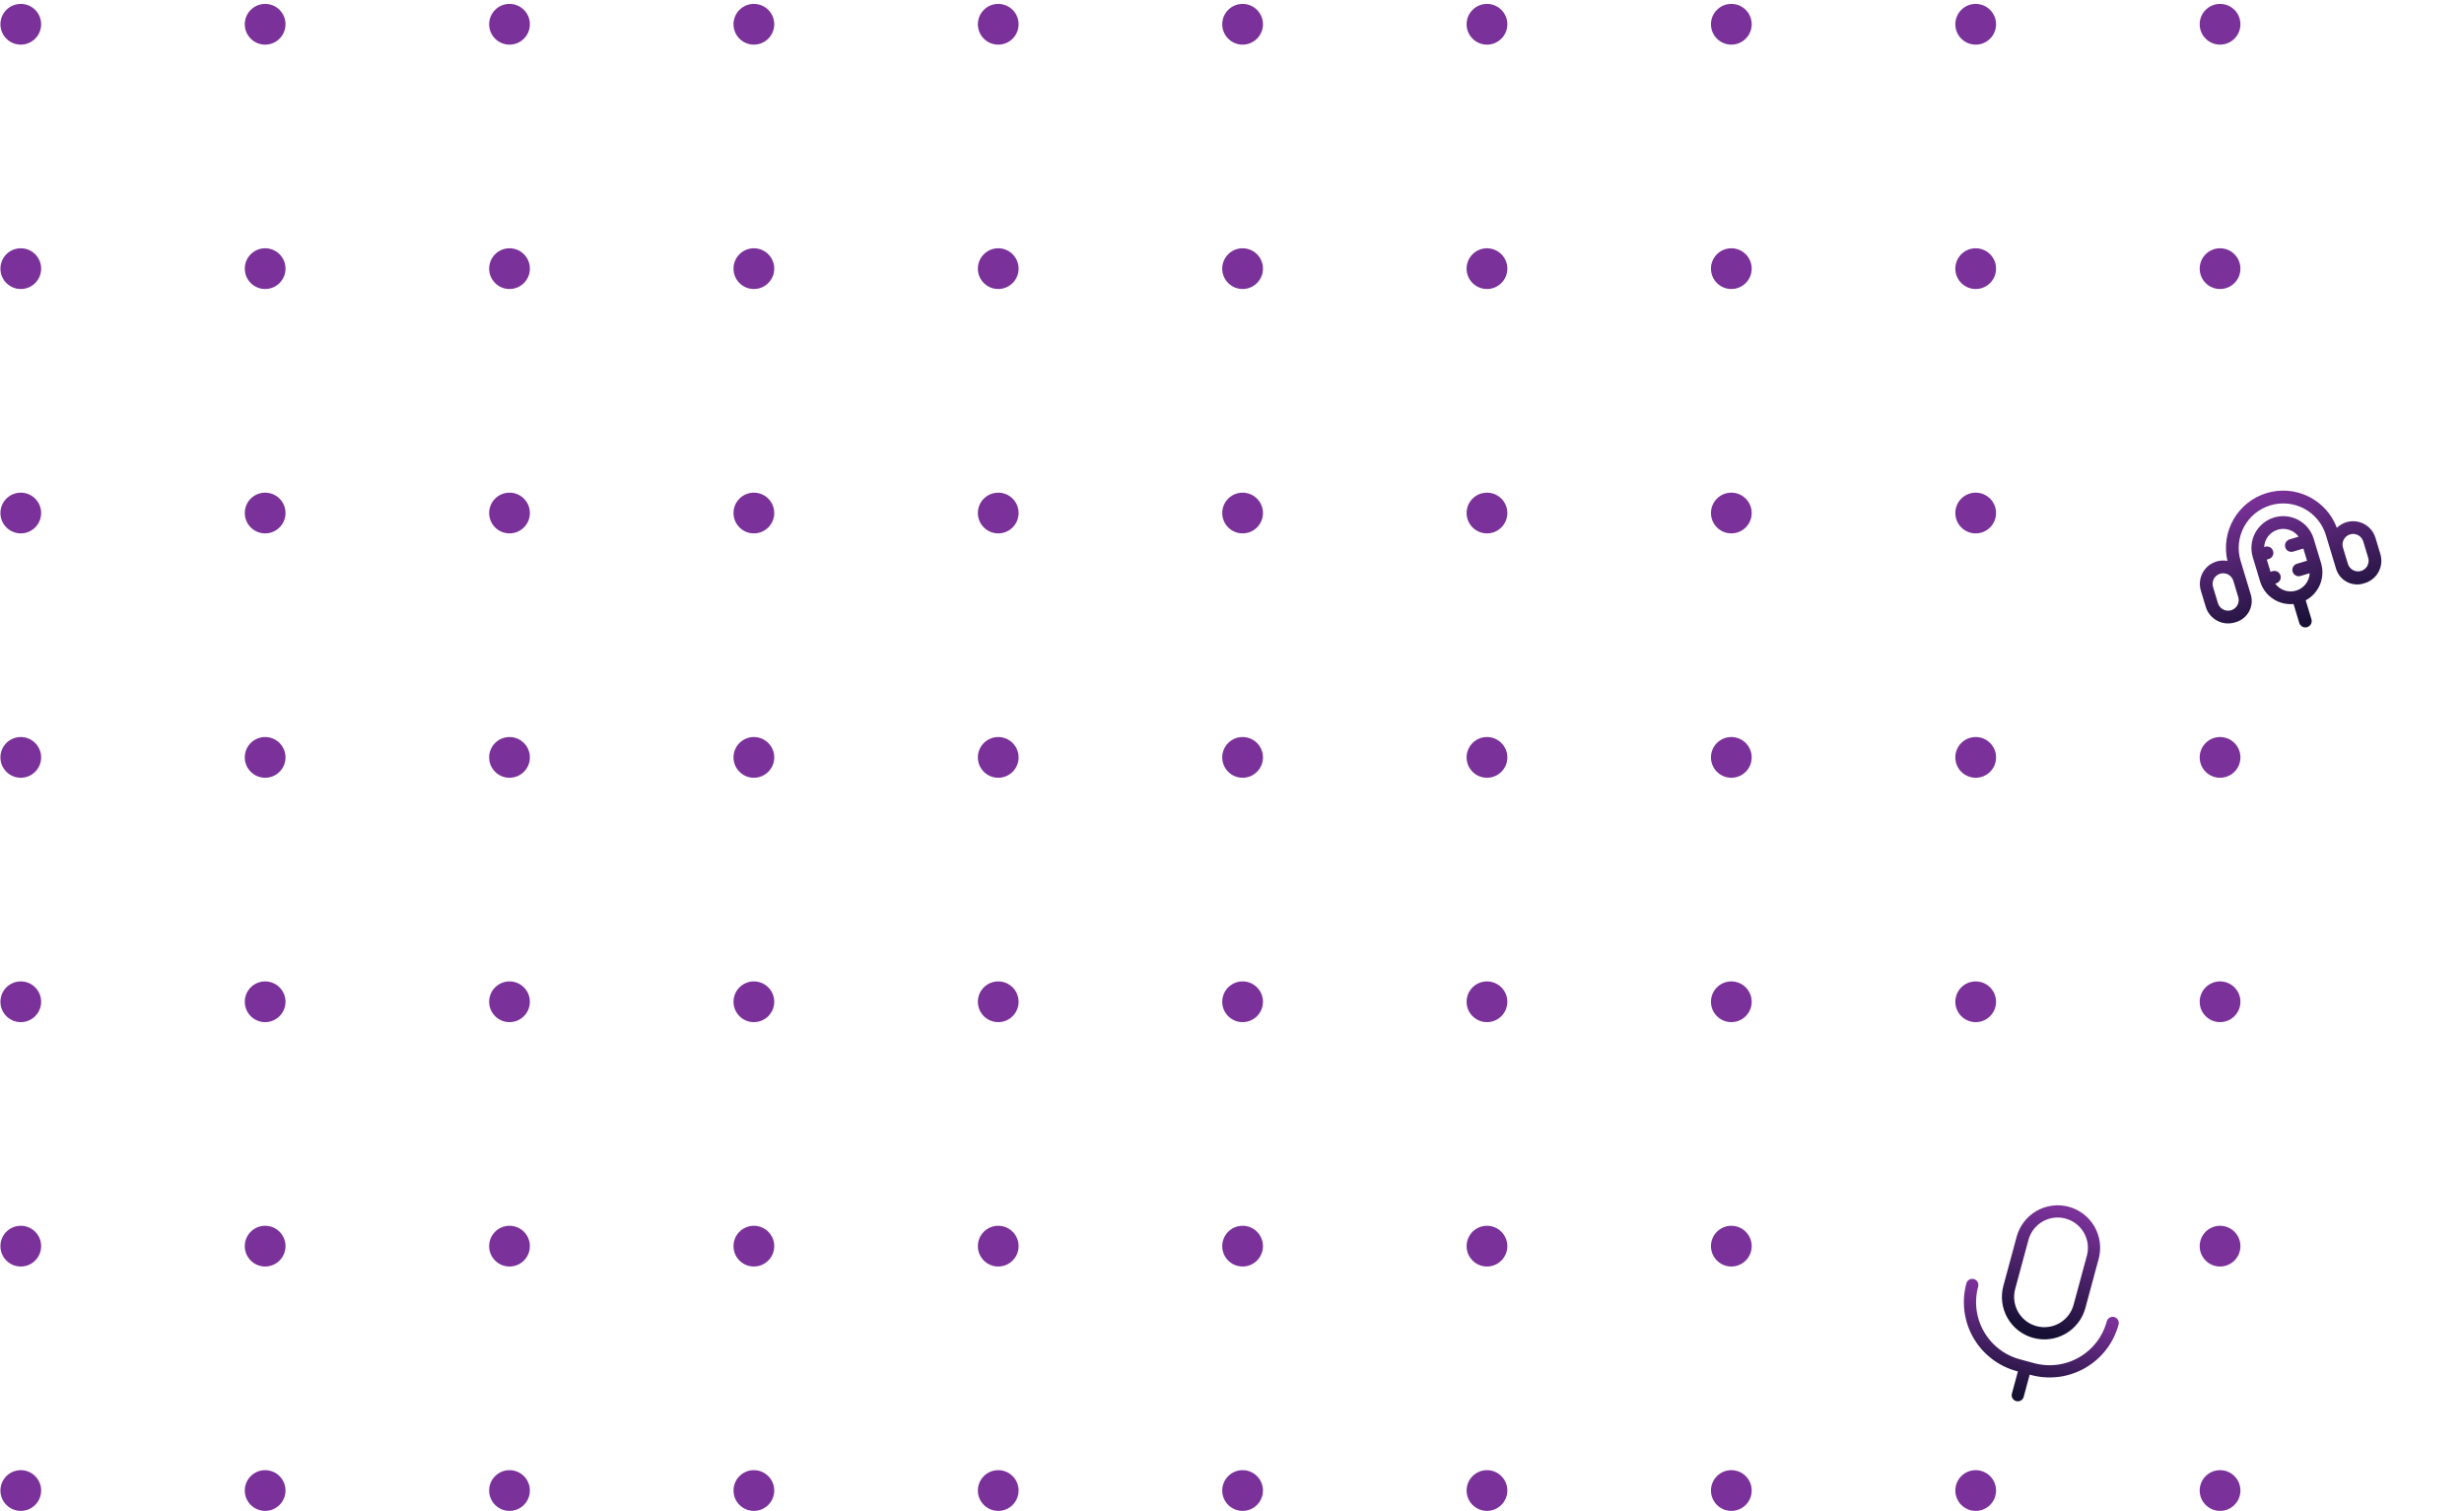 <svg width="605" height="371" viewBox="0 0 605 371" fill="none" xmlns="http://www.w3.org/2000/svg">
<circle cx="5.103" cy="5.958" r="5" fill="#7A3199"/>
<circle cx="5.103" cy="65.958" r="5" fill="#7A3199"/>
<circle cx="5.103" cy="125.958" r="5" fill="#7A3199"/>
<circle cx="5.103" cy="185.958" r="5" fill="#7A3199"/>
<circle cx="5.103" cy="245.958" r="5" fill="#7A3199"/>
<circle cx="5.103" cy="305.958" r="5" fill="#7A3199"/>
<circle cx="5.103" cy="365.958" r="5" fill="#7A3199"/>
<circle cx="65.103" cy="5.958" r="5" fill="#7A3199"/>
<circle cx="65.103" cy="65.958" r="5" fill="#7A3199"/>
<circle cx="65.103" cy="125.958" r="5" fill="#7A3199"/>
<circle cx="65.103" cy="185.958" r="5" fill="#7A3199"/>
<circle cx="65.103" cy="245.958" r="5" fill="#7A3199"/>
<circle cx="65.103" cy="305.958" r="5" fill="#7A3199"/>
<circle cx="65.103" cy="365.958" r="5" fill="#7A3199"/>
<circle cx="125.103" cy="5.958" r="5" fill="#7A3199"/>
<circle cx="125.103" cy="65.958" r="5" fill="#7A3199"/>
<circle cx="125.103" cy="125.958" r="5" fill="#7A3199"/>
<circle cx="125.103" cy="185.958" r="5" fill="#7A3199"/>
<circle cx="125.103" cy="245.958" r="5" fill="#7A3199"/>
<circle cx="125.103" cy="305.958" r="5" fill="#7A3199"/>
<circle cx="125.103" cy="365.958" r="5" fill="#7A3199"/>
<circle cx="185.103" cy="5.958" r="5" fill="#7A3199"/>
<circle cx="185.103" cy="65.958" r="5" fill="#7A3199"/>
<circle cx="185.103" cy="125.958" r="5" fill="#7A3199"/>
<circle cx="185.103" cy="185.958" r="5" fill="#7A3199"/>
<circle cx="185.103" cy="245.958" r="5" fill="#7A3199"/>
<circle cx="185.103" cy="305.958" r="5" fill="#7A3199"/>
<circle cx="185.103" cy="365.958" r="5" fill="#7A3199"/>
<circle cx="245.103" cy="5.958" r="5" fill="#7A3199"/>
<circle cx="245.103" cy="65.958" r="5" fill="#7A3199"/>
<circle cx="245.103" cy="125.958" r="5" fill="#7A3199"/>
<circle cx="245.103" cy="185.958" r="5" fill="#7A3199"/>
<circle cx="245.103" cy="245.958" r="5" fill="#7A3199"/>
<circle cx="245.103" cy="305.958" r="5" fill="#7A3199"/>
<circle cx="245.103" cy="365.958" r="5" fill="#7A3199"/>
<circle cx="305.103" cy="5.958" r="5" fill="#7A3199"/>
<circle cx="305.103" cy="65.958" r="5" fill="#7A3199"/>
<circle cx="305.103" cy="125.958" r="5" fill="#7A3199"/>
<circle cx="305.103" cy="185.958" r="5" fill="#7A3199"/>
<circle cx="305.103" cy="245.958" r="5" fill="#7A3199"/>
<circle cx="305.103" cy="305.958" r="5" fill="#7A3199"/>
<circle cx="305.103" cy="365.958" r="5" fill="#7A3199"/>
<circle cx="365.103" cy="5.958" r="5" fill="#7A3199"/>
<circle cx="365.103" cy="65.958" r="5" fill="#7A3199"/>
<circle cx="365.103" cy="125.958" r="5" fill="#7A3199"/>
<circle cx="365.103" cy="185.958" r="5" fill="#7A3199"/>
<circle cx="365.103" cy="245.958" r="5" fill="#7A3199"/>
<circle cx="365.103" cy="305.958" r="5" fill="#7A3199"/>
<circle cx="365.103" cy="365.958" r="5" fill="#7A3199"/>
<circle cx="425.103" cy="5.958" r="5" fill="#7A3199"/>
<circle cx="425.103" cy="65.958" r="5" fill="#7A3199"/>
<circle cx="425.103" cy="125.958" r="5" fill="#7A3199"/>
<circle cx="425.103" cy="185.958" r="5" fill="#7A3199"/>
<circle cx="425.103" cy="245.958" r="5" fill="#7A3199"/>
<circle cx="425.103" cy="305.958" r="5" fill="#7A3199"/>
<circle cx="425.103" cy="365.958" r="5" fill="#7A3199"/>
<circle cx="485.103" cy="5.958" r="5" fill="#7A3199"/>
<circle cx="485.103" cy="65.958" r="5" fill="#7A3199"/>
<circle cx="485.103" cy="125.958" r="5" fill="#7A3199"/>
<circle cx="485.103" cy="185.958" r="5" fill="#7A3199"/>
<circle cx="485.103" cy="245.958" r="5" fill="#7A3199"/>
<circle cx="485.103" cy="305.958" r="5" fill="#7A3199"/>
<circle cx="485.103" cy="365.958" r="5" fill="#7A3199"/>
<circle cx="545.103" cy="5.958" r="5" fill="#7A3199"/>
<circle cx="545.103" cy="65.958" r="5" fill="#7A3199"/>
<circle cx="545.103" cy="125.958" r="5" fill="#7A3199"/>
<circle cx="545.103" cy="185.958" r="5" fill="#7A3199"/>
<circle cx="545.103" cy="245.958" r="5" fill="#7A3199"/>
<circle cx="545.103" cy="305.958" r="5" fill="#7A3199"/>
<circle cx="545.103" cy="365.958" r="5" fill="#7A3199"/>
<g filter="url(#filter0_d_103_152)">
<rect x="521" y="111.821" width="65" height="65" rx="5" transform="rotate(-16.831 521 111.821)" fill="white"/>
<path fill-rule="evenodd" clip-rule="evenodd" d="M546.917 133.716C546.104 130.236 546.647 126.578 548.434 123.485C550.221 120.391 553.119 118.093 556.539 117.059C559.959 116.024 563.644 116.33 566.847 117.914C570.049 119.499 572.528 122.243 573.781 125.589C574.486 124.903 575.356 124.411 576.306 124.159C577.257 123.907 578.256 123.903 579.209 124.15C580.161 124.396 581.034 124.883 581.743 125.564C582.452 126.245 582.974 127.098 583.259 128.039L584.465 132.027C584.691 132.773 584.762 133.557 584.675 134.332C584.587 135.106 584.342 135.855 583.955 136.531C583.568 137.208 583.047 137.798 582.424 138.267C581.801 138.735 581.089 139.071 580.331 139.255L580.333 139.263C578.961 139.678 577.479 139.531 576.214 138.854C574.95 138.177 574.006 137.025 573.591 135.652L571.085 127.369C570.245 124.592 568.336 122.263 565.779 120.894C563.222 119.524 560.225 119.227 557.449 120.067C554.672 120.907 552.343 122.815 550.974 125.372C549.605 127.93 549.307 130.926 550.147 133.703L552.653 141.986C553.068 143.359 552.921 144.841 552.244 146.105C551.567 147.37 550.415 148.313 549.042 148.729L549.04 148.721C548.308 148.988 547.529 149.103 546.75 149.058C545.972 149.014 545.211 148.811 544.514 148.463C543.817 148.114 543.198 147.627 542.696 147.031C542.194 146.435 541.818 145.743 541.593 144.997L540.386 141.009C540.101 140.067 540.063 139.069 540.276 138.109C540.489 137.148 540.945 136.259 541.601 135.527C542.257 134.794 543.091 134.242 544.022 133.925C544.953 133.608 545.95 133.536 546.917 133.716ZM548.362 138.596C548.162 137.935 547.708 137.38 547.099 137.055C546.49 136.729 545.776 136.658 545.115 136.859C544.454 137.059 543.9 137.513 543.574 138.122C543.248 138.731 543.178 139.445 543.378 140.106L544.584 144.094C544.784 144.755 545.239 145.31 545.848 145.636C546.456 145.962 547.17 146.033 547.831 145.833C548.492 145.633 549.047 145.178 549.373 144.569C549.699 143.96 549.769 143.247 549.569 142.586C549.57 142.588 549.569 142.586 549.569 142.586L548.363 138.598L548.362 138.596ZM553.139 132.8C552.539 130.817 552.751 128.676 553.729 126.85C554.707 125.023 556.371 123.66 558.354 123.06C560.338 122.46 562.478 122.672 564.305 123.65C566.131 124.629 567.494 126.292 568.094 128.275L569.904 134.258C570.426 135.982 570.336 137.832 569.65 139.498C568.963 141.163 567.723 142.54 566.139 143.396L567.541 148.03C567.661 148.427 567.618 148.855 567.423 149.22C567.227 149.585 566.894 149.858 566.498 149.978C566.101 150.098 565.673 150.055 565.308 149.86C564.942 149.664 564.67 149.332 564.55 148.935L563.147 144.299C561.354 144.464 559.558 144.006 558.064 143C556.57 141.995 555.469 140.504 554.948 138.78L553.138 132.798L553.139 132.8ZM555.933 130.322L556.176 130.249C556.573 130.129 557.001 130.171 557.366 130.367C557.731 130.562 558.004 130.895 558.124 131.292C558.244 131.688 558.201 132.116 558.006 132.482C557.81 132.847 557.477 133.12 557.081 133.24L556.582 133.391L557.487 136.382L557.986 136.231C558.382 136.111 558.81 136.153 559.176 136.349C559.541 136.545 559.814 136.877 559.934 137.274C560.054 137.671 560.011 138.099 559.816 138.464C559.62 138.829 559.287 139.102 558.891 139.222L558.647 139.296C559.221 140.078 560.023 140.663 560.943 140.97C561.863 141.277 562.856 141.291 563.785 141.01C564.713 140.73 565.532 140.168 566.127 139.402C566.723 138.636 567.066 137.704 567.11 136.735L564.873 137.412C564.476 137.532 564.048 137.49 563.683 137.294C563.317 137.098 563.045 136.766 562.925 136.369C562.805 135.972 562.847 135.544 563.043 135.179C563.239 134.814 563.571 134.541 563.968 134.421L566.461 133.667L565.556 130.676L563.063 131.43C562.666 131.55 562.238 131.507 561.873 131.312C561.508 131.116 561.235 130.784 561.115 130.387C560.995 129.99 561.038 129.562 561.233 129.197C561.429 128.831 561.762 128.559 562.158 128.439L564.396 127.762C563.821 126.981 563.019 126.397 562.099 126.091C561.179 125.784 560.187 125.77 559.259 126.051C558.331 126.332 557.513 126.893 556.917 127.658C556.322 128.423 555.978 129.354 555.933 130.322ZM577.021 127.205C575.645 127.622 574.866 129.076 575.283 130.452L576.489 134.44C576.689 135.101 577.143 135.656 577.752 135.982C578.361 136.308 579.075 136.379 579.736 136.179C580.397 135.979 580.951 135.524 581.277 134.915C581.603 134.307 581.674 133.593 581.474 132.932L580.268 128.944C579.852 127.568 578.397 126.789 577.021 127.205Z" fill="url(#paint0_linear_103_152)"/>
</g>
<g filter="url(#filter1_d_103_152)">
<rect x="479.188" y="278" width="63" height="62" rx="5" transform="rotate(15.135 479.188 278)" fill="white" shape-rendering="crispEdges"/>
<path d="M510.586 316.757C509.968 319.043 508.467 320.989 506.414 322.168C504.36 323.347 501.922 323.663 499.636 323.044C497.35 322.426 495.404 320.925 494.225 318.871C493.046 316.818 492.73 314.38 493.349 312.094L496.612 300.028C497.231 297.742 498.732 295.795 500.785 294.616C502.839 293.437 505.277 293.122 507.562 293.74C509.848 294.358 511.795 295.859 512.974 297.913C514.153 299.967 514.468 302.404 513.85 304.69L510.586 316.757Z" stroke="url(#paint1_linear_103_152)" stroke-width="3" stroke-linecap="round" stroke-linejoin="round"/>
<path d="M518.739 320.812C518.192 322.852 517.248 324.763 515.96 326.437C514.672 328.111 513.067 329.514 511.235 330.566C509.404 331.617 507.383 332.297 505.288 332.565C503.193 332.833 501.066 332.685 499.029 332.129L495.581 331.197C493.542 330.65 491.63 329.706 489.956 328.418C488.282 327.13 486.879 325.525 485.827 323.693C484.776 321.862 484.096 319.841 483.828 317.746C483.56 315.651 483.708 313.524 484.264 311.487M497.305 331.663L495.44 338.558" stroke="url(#paint2_linear_103_152)" stroke-width="3" stroke-linecap="round" stroke-linejoin="round"/>
</g>
<defs>
<filter id="filter0_d_103_152" x="517" y="93" width="89.037" height="89.037" filterUnits="userSpaceOnUse" color-interpolation-filters="sRGB">
<feFlood flood-opacity="0" result="BackgroundImageFix"/>
<feColorMatrix in="SourceAlpha" type="matrix" values="0 0 0 0 0 0 0 0 0 0 0 0 0 0 0 0 0 0 127 0" result="hardAlpha"/>
<feOffset dy="4"/>
<feGaussianBlur stdDeviation="2"/>
<feComposite in2="hardAlpha" operator="out"/>
<feColorMatrix type="matrix" values="0 0 0 0 0 0 0 0 0 0 0 0 0 0 0 0 0 0 0.25 0"/>
<feBlend mode="normal" in2="BackgroundImageFix" result="effect1_dropShadow_103_152"/>
<feBlend mode="normal" in="SourceGraphic" in2="effect1_dropShadow_103_152" result="shape"/>
</filter>
<filter id="filter1_d_103_152" x="459" y="278" width="85.003" height="84.299" filterUnits="userSpaceOnUse" color-interpolation-filters="sRGB">
<feFlood flood-opacity="0" result="BackgroundImageFix"/>
<feColorMatrix in="SourceAlpha" type="matrix" values="0 0 0 0 0 0 0 0 0 0 0 0 0 0 0 0 0 0 127 0" result="hardAlpha"/>
<feOffset dy="4"/>
<feGaussianBlur stdDeviation="2"/>
<feComposite in2="hardAlpha" operator="out"/>
<feColorMatrix type="matrix" values="0 0 0 0 0 0 0 0 0 0 0 0 0 0 0 0 0 0 0.25 0"/>
<feBlend mode="normal" in2="BackgroundImageFix" result="effect1_dropShadow_103_152"/>
<feBlend mode="normal" in="SourceGraphic" in2="effect1_dropShadow_103_152" result="shape"/>
</filter>
<linearGradient id="paint0_linear_103_152" x1="556.539" y1="117.059" x2="566.498" y2="149.978" gradientUnits="userSpaceOnUse">
<stop stop-color="#7A3199"/>
<stop offset="1" stop-color="#161033"/>
</linearGradient>
<linearGradient id="paint1_linear_103_152" x1="507.562" y1="293.74" x2="499.636" y2="323.044" gradientUnits="userSpaceOnUse">
<stop stop-color="#7A3199"/>
<stop offset="1" stop-color="#161033"/>
</linearGradient>
<linearGradient id="paint2_linear_103_152" x1="501.501" y1="316.149" x2="495.44" y2="338.558" gradientUnits="userSpaceOnUse">
<stop stop-color="#7A3199"/>
<stop offset="1" stop-color="#161033"/>
</linearGradient>
</defs>
</svg>
